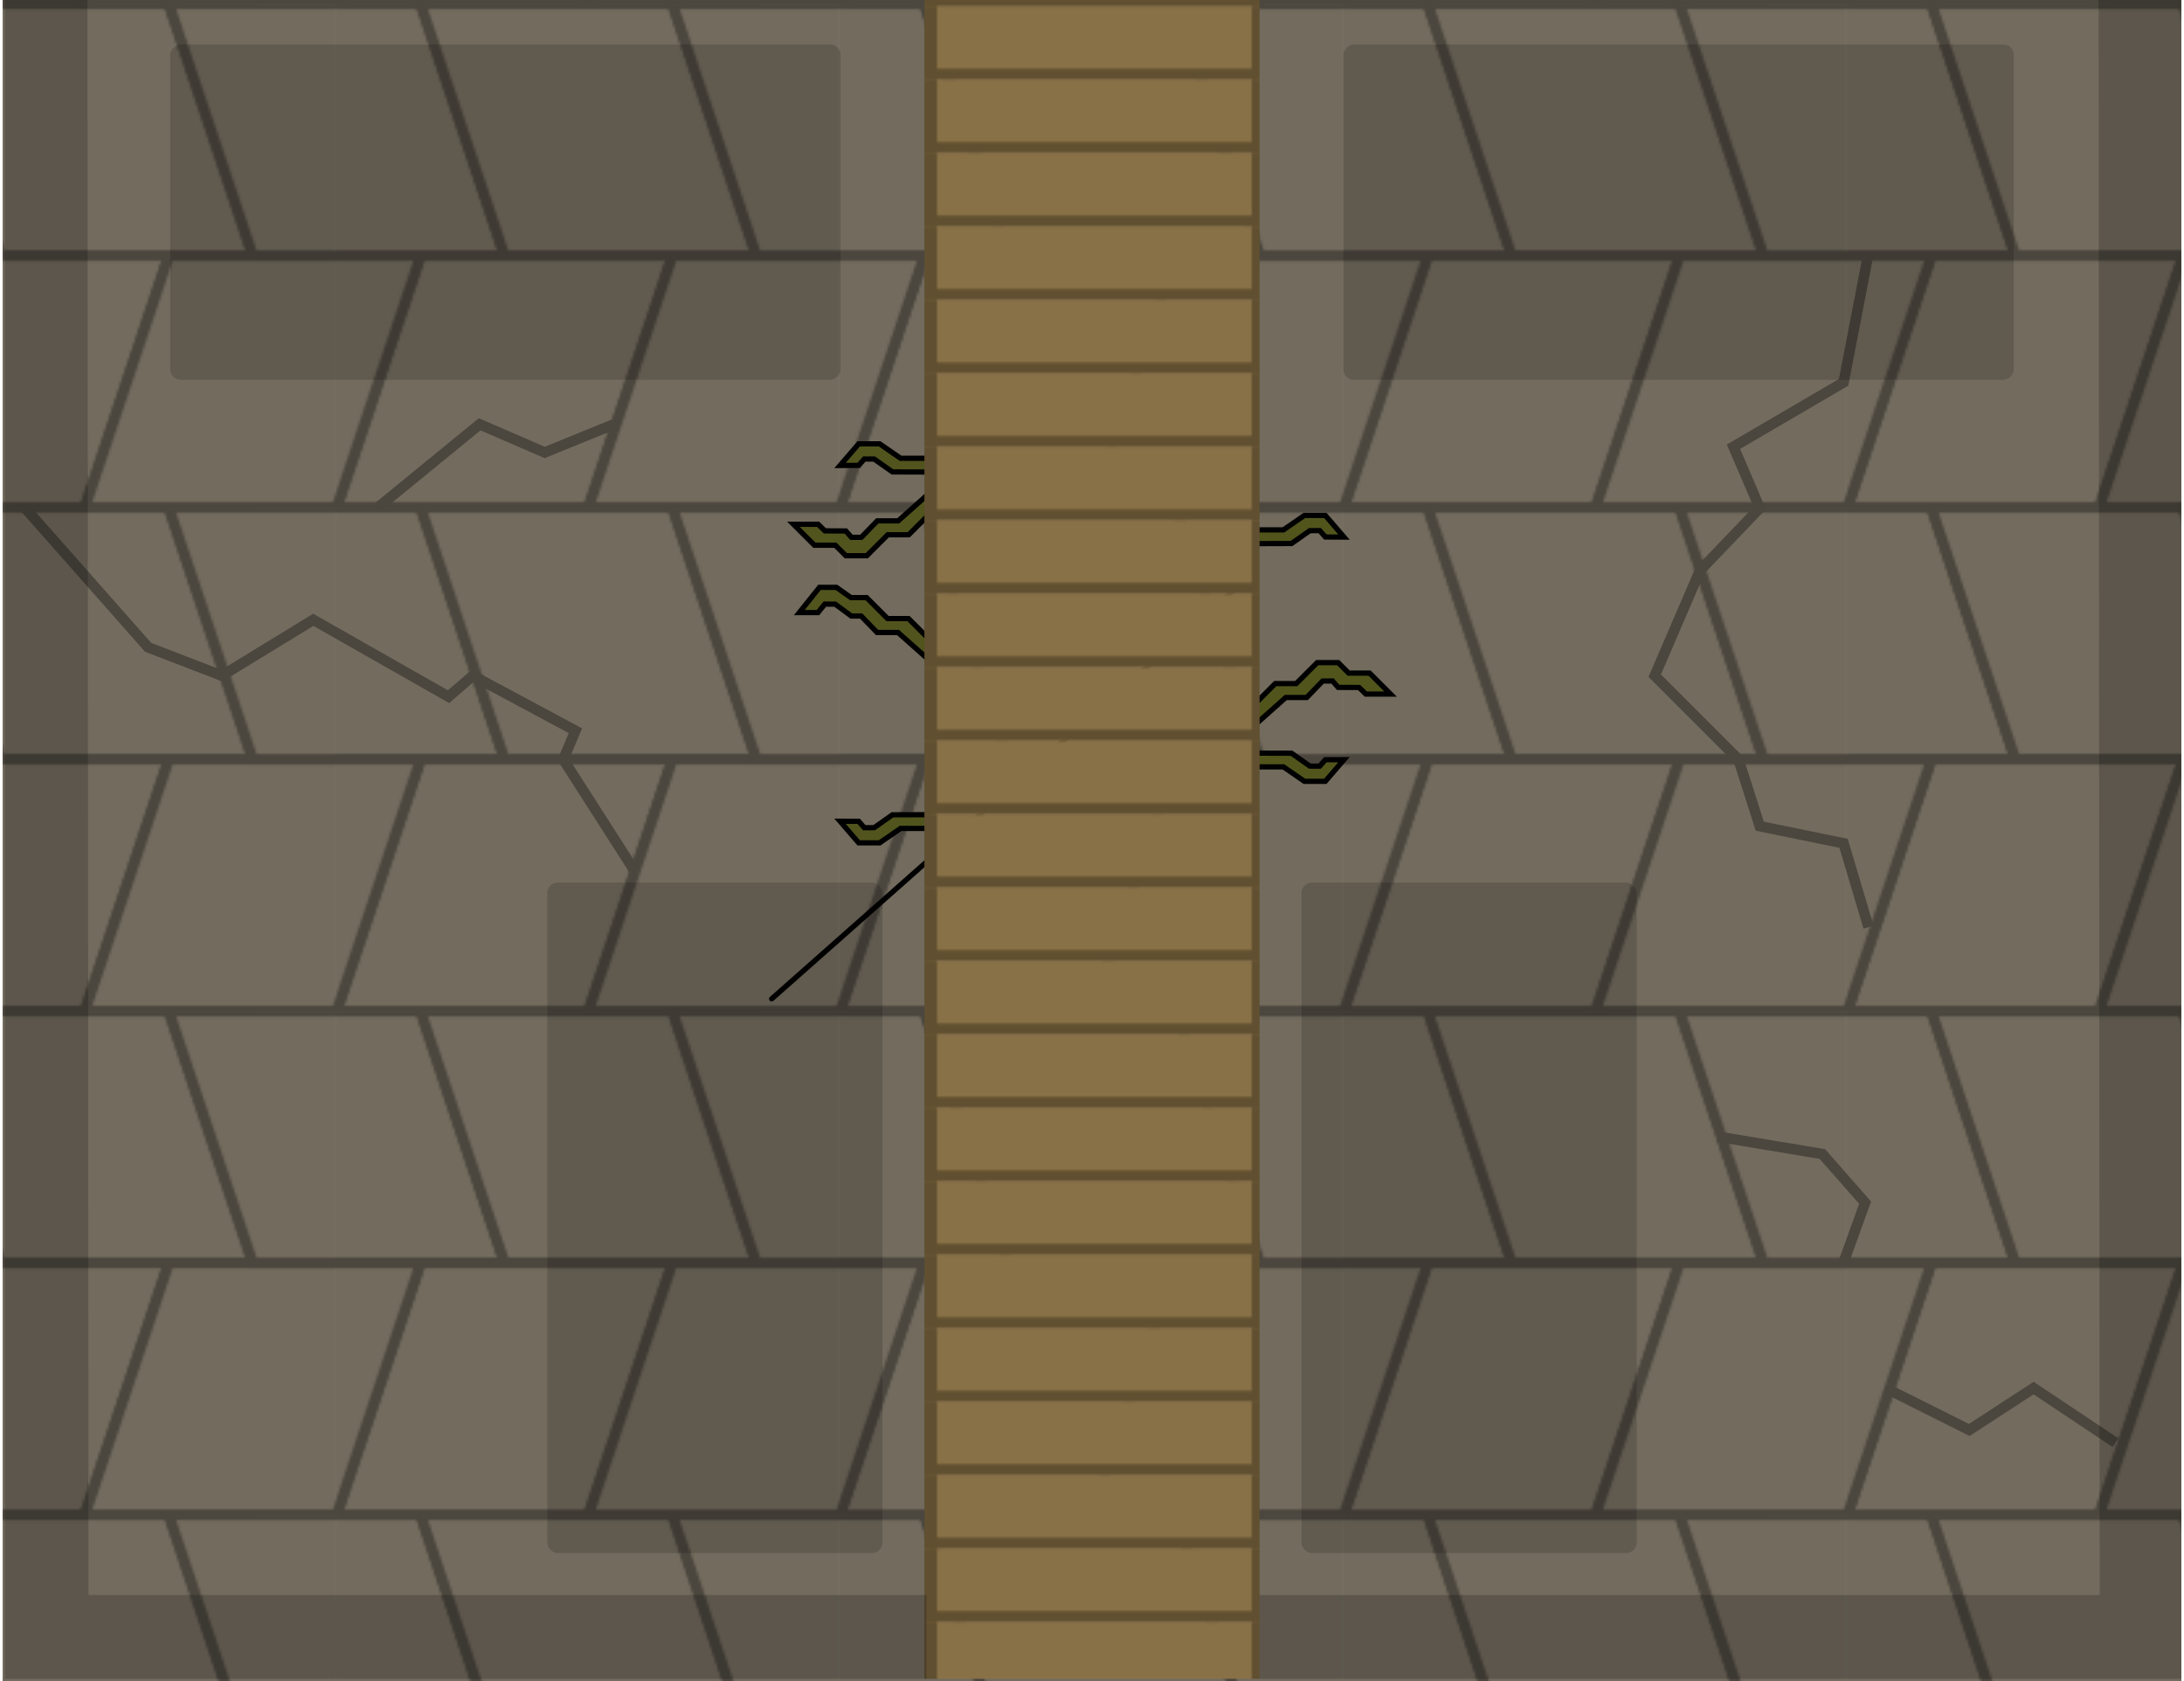 <?xml version="1.0" encoding="UTF-8" standalone="no"?>
<svg
   xmlns:dc="http://purl.org/dc/elements/1.1/"
   xmlns:cc="http://creativecommons.org/ns#"
   xmlns:rdf="http://www.w3.org/1999/02/22-rdf-syntax-ns#"
   xmlns:svg="http://www.w3.org/2000/svg"
   xmlns="http://www.w3.org/2000/svg"
   xmlns:xlink="http://www.w3.org/1999/xlink"
   xmlns:sodipodi="http://sodipodi.sourceforge.net/DTD/sodipodi-0.dtd"
   xmlns:inkscape="http://www.inkscape.org/namespaces/inkscape"
   width="834"
   height="642"
   viewBox="0 0 220.662 169.863"
   version="1.1"
   id="svg139"
   sodipodi:docname="map-building-greenhouse-floor-02.svg"
   inkscape:version="0.92.2 (5c3e80d, 2017-08-06)">
  <sodipodi:namedview
     pagecolor="#ffffff"
     bordercolor="#666666"
     borderopacity="1"
     objecttolerance="10"
     gridtolerance="10"
     guidetolerance="10"
     inkscape:pageopacity="0"
     inkscape:pageshadow="2"
     inkscape:window-width="1920"
     inkscape:window-height="1017"
     id="namedview141"
     showgrid="true"
     inkscape:zoom="0.23790323"
     inkscape:cx="-238.81624"
     inkscape:cy="473.6926"
     inkscape:window-x="1912"
     inkscape:window-y="-8"
     inkscape:window-maximized="1"
     inkscape:current-layer="svg139"
     fit-margin-top="1"
     fit-margin-left="1"
     fit-margin-right="1"
     fit-margin-bottom="1"
     inkscape:showpageshadow="false">
    <inkscape:grid
       type="xygrid"
       id="grid972"
       empspacing="8"
       spacingy="0.529"
       spacingx="0.529"
       originx="0"
       originy="0" />
  </sodipodi:namedview>
  <defs
     id="defs95">
    <pattern
       inkscape:collect="always"
       xlink:href="#pattern1908"
       id="pattern1920"
       patternTransform="matrix(0.265,0,0,0.265,-67.734,102.129)" />
    <pattern
       inkscape:collect="always"
       xlink:href="#pattern2101"
       id="pattern2106"
       patternTransform="matrix(0.265,0,0,0.265,-42.069,163.777)" />
    <clipPath
       clipPathUnits="userSpaceOnUse"
       id="clipPath2002">
      <rect
         style="fill:#373737;fill-opacity:1;stroke:none;stroke-width:1.058;stroke-linecap:butt;stroke-linejoin:miter;stroke-miterlimit:4;stroke-dasharray:none;stroke-opacity:1"
         id="rect2004"
         width="50.8"
         height="50.8"
         x="-203.2"
         y="287.867" />
    </clipPath>
    <pattern
       patternUnits="userSpaceOnUse"
       width="192"
       height="192"
       patternTransform="matrix(0.265,0,0,0.265,-203.2,287.867)"
       id="pattern2006">
      <g
         clip-path="url(#clipPath2002)"
         id="g2000"
         transform="matrix(3.78,0,0,3.78,768.001,-1088)">
        <path
           style="fill:#6b6b6b;fill-opacity:1;stroke:#3f3f3f;stroke-width:1.058;stroke-linecap:butt;stroke-linejoin:miter;stroke-miterlimit:4;stroke-dasharray:none;stroke-opacity:1"
           d="m -211.667,287.867 8.467,25.4 h 8.467 16.933 l -8.467,-25.4 h -8.467 z"
           id="path1733"
           inkscape:connector-curvature="0" />
        <path
           inkscape:connector-curvature="0"
           id="path1982"
           d="m -186.267,287.867 8.467,25.4 h 8.467 16.933 l -8.467,-25.4 h -8.467 z"
           style="fill:#6b6b6b;fill-opacity:1;stroke:#3f3f3f;stroke-width:1.058;stroke-linecap:butt;stroke-linejoin:miter;stroke-miterlimit:4;stroke-dasharray:none;stroke-opacity:1" />
        <path
           style="fill:#6b6b6b;fill-opacity:1;stroke:#3f3f3f;stroke-width:1.058;stroke-linecap:butt;stroke-linejoin:miter;stroke-miterlimit:4;stroke-dasharray:none;stroke-opacity:1"
           d="m -194.734,338.667 8.467,-25.4 h 8.467 16.933 l -8.467,25.4 h -8.467 z"
           id="path1984"
           inkscape:connector-curvature="0" />
        <path
           inkscape:connector-curvature="0"
           id="path1986"
           d="m -220.134,338.667 8.467,-25.4 h 8.467 16.933 l -8.467,25.4 h -8.467 z"
           style="fill:#6b6b6b;fill-opacity:1;stroke:#3f3f3f;stroke-width:1.058;stroke-linecap:butt;stroke-linejoin:miter;stroke-miterlimit:4;stroke-dasharray:none;stroke-opacity:1" />
        <path
           inkscape:connector-curvature="0"
           id="path1988"
           d="m -169.334,338.667 8.467,-25.4 h 8.467 16.933 l -8.467,25.4 h -8.467 z"
           style="fill:#6b6b6b;fill-opacity:1;stroke:#3f3f3f;stroke-width:1.058;stroke-linecap:butt;stroke-linejoin:miter;stroke-miterlimit:4;stroke-dasharray:none;stroke-opacity:1" />
        <path
           style="fill:#6b6b6b;fill-opacity:1;stroke:#3f3f3f;stroke-width:1.058;stroke-linecap:butt;stroke-linejoin:miter;stroke-miterlimit:4;stroke-dasharray:none;stroke-opacity:1"
           d="m -160.867,287.867 8.467,25.4 h 8.467 16.933 l -8.467,-25.4 h -8.467 z"
           id="path1990"
           inkscape:connector-curvature="0" />
      </g>
    </pattern>
    <clipPath
       clipPathUnits="userSpaceOnUse"
       id="clipPath2097">
      <rect
         style="fill:#897147;fill-opacity:1;stroke:none;stroke-width:0.99;stroke-linecap:butt;stroke-linejoin:miter;stroke-miterlimit:4;stroke-dasharray:none;stroke-opacity:1"
         id="rect2099"
         width="33.867"
         height="7.408"
         x="-59.267"
         y="348.192" />
    </clipPath>
    <pattern
       patternUnits="userSpaceOnUse"
       width="128"
       height="28"
       patternTransform="matrix(0.265,0,0,0.265,-59.267,348.192)"
       id="pattern2101">
      <rect
         clip-path="url(#clipPath2097)"
         y="347.134"
         x="-59.267"
         height="8.467"
         width="33.867"
         id="rect2093"
         style="fill:#897147;fill-opacity:1;stroke:#604f30;stroke-width:2.117;stroke-linecap:butt;stroke-linejoin:miter;stroke-miterlimit:4;stroke-dasharray:none;stroke-opacity:1"
         transform="matrix(3.78,0,0,3.78,224.001,-1316)" />
    </pattern>
    <clipPath
       clipPathUnits="userSpaceOnUse"
       id="clipPath2002-9">
      <rect
         style="fill:#373737;fill-opacity:1;stroke:none;stroke-width:1.058;stroke-linecap:butt;stroke-linejoin:miter;stroke-miterlimit:4;stroke-dasharray:none;stroke-opacity:1"
         id="rect2004-8"
         width="50.8"
         height="50.8"
         x="-203.2"
         y="287.867" />
    </clipPath>
    <pattern
       patternUnits="userSpaceOnUse"
       width="192"
       height="192"
       patternTransform="matrix(0.265,0,0,0.265,-67.734,102.129)"
       id="pattern1794">
      <g
         style="fill:#7a6d56;fill-opacity:1;stroke:#5b5242;stroke-opacity:1"
         clip-path="url(#clipPath2002-9)"
         id="g2085"
         transform="matrix(3.78,0,0,3.78,768,-1088)">
        <path
           style="fill:#7a6d56;fill-opacity:1;stroke:#5b5242;stroke-width:1.058;stroke-linecap:butt;stroke-linejoin:miter;stroke-miterlimit:4;stroke-dasharray:none;stroke-opacity:1"
           d="m -211.667,287.867 8.467,25.4 h 8.467 16.933 l -8.467,-25.4 h -8.467 z"
           id="path2073"
           inkscape:connector-curvature="0" />
        <path
           inkscape:connector-curvature="0"
           id="path2075"
           d="m -186.267,287.867 8.467,25.4 h 8.467 16.933 l -8.467,-25.4 h -8.467 z"
           style="fill:#7a6d56;fill-opacity:1;stroke:#5b5242;stroke-width:1.058;stroke-linecap:butt;stroke-linejoin:miter;stroke-miterlimit:4;stroke-dasharray:none;stroke-opacity:1" />
        <path
           style="fill:#7a6d56;fill-opacity:1;stroke:#5b5242;stroke-width:1.058;stroke-linecap:butt;stroke-linejoin:miter;stroke-miterlimit:4;stroke-dasharray:none;stroke-opacity:1"
           d="m -194.734,338.667 8.467,-25.4 h 8.467 16.933 l -8.467,25.4 h -8.467 z"
           id="path2077"
           inkscape:connector-curvature="0" />
        <path
           inkscape:connector-curvature="0"
           id="path2079"
           d="m -220.134,338.667 8.467,-25.4 h 8.467 16.933 l -8.467,25.4 h -8.467 z"
           style="fill:#7a6d56;fill-opacity:1;stroke:#5b5242;stroke-width:1.058;stroke-linecap:butt;stroke-linejoin:miter;stroke-miterlimit:4;stroke-dasharray:none;stroke-opacity:1" />
        <path
           inkscape:connector-curvature="0"
           id="path2081"
           d="m -169.334,338.667 8.467,-25.4 h 8.467 16.933 l -8.467,25.4 h -8.467 z"
           style="fill:#7a6d56;fill-opacity:1;stroke:#5b5242;stroke-width:1.058;stroke-linecap:butt;stroke-linejoin:miter;stroke-miterlimit:4;stroke-dasharray:none;stroke-opacity:1" />
        <path
           style="fill:#7a6d56;fill-opacity:1;stroke:#5b5242;stroke-width:1.058;stroke-linecap:butt;stroke-linejoin:miter;stroke-miterlimit:4;stroke-dasharray:none;stroke-opacity:1"
           d="m -160.867,287.867 8.467,25.4 h 8.467 16.933 l -8.467,-25.4 h -8.467 z"
           id="path2083"
           inkscape:connector-curvature="0" />
      </g>
    </pattern>
    <clipPath
       clipPathUnits="userSpaceOnUse"
       id="clipPath1904">
      <rect
         y="102.129"
         x="-76.2"
         height="50.8"
         width="50.8"
         id="rect1906"
         style="fill:#373737;fill-opacity:1;stroke:none;stroke-width:1.058;stroke-linecap:butt;stroke-linejoin:miter;stroke-miterlimit:4;stroke-dasharray:none;stroke-opacity:1" />
    </clipPath>
    <pattern
       patternUnits="userSpaceOnUse"
       width="192"
       height="192"
       patternTransform="matrix(0.265,0,0,0.265,-76.2,102.129)"
       id="pattern1908">
      <g
         clip-path="url(#clipPath1904)"
         id="g1902"
         transform="matrix(3.78,0,0,3.78,288.001,-386)">
        <rect
           style="fill:#726b5e;fill-opacity:1;stroke:#4b463e;stroke-opacity:1"
           width="50.8"
           height="50.8"
           x="-84.667"
           y="102.129"
           id="rect1803" />
        <path
           style="fill:#726b5e;fill-opacity:1;stroke:#4b463e;stroke-width:1.058;stroke-linecap:butt;stroke-linejoin:miter;stroke-miterlimit:4;stroke-dasharray:none;stroke-opacity:1"
           d="m -93.134,102.129 8.467,25.4 h 8.467 16.933 l -8.467,-25.4 h -8.467 z"
           id="path1813"
           inkscape:connector-curvature="0" />
        <path
           inkscape:connector-curvature="0"
           id="path1815"
           d="m -67.734,102.129 8.467,25.4 h 8.467 16.933 l -8.467,-25.4 h -8.467 z"
           style="fill:#726b5e;fill-opacity:1;stroke:#4b463e;stroke-width:1.058;stroke-linecap:butt;stroke-linejoin:miter;stroke-miterlimit:4;stroke-dasharray:none;stroke-opacity:1" />
        <path
           style="fill:#726b5e;fill-opacity:1;stroke:#4b463e;stroke-width:1.058;stroke-linecap:butt;stroke-linejoin:miter;stroke-miterlimit:4;stroke-dasharray:none;stroke-opacity:1"
           d="m -76.2,152.929 8.467,-25.4 h 8.467 16.933 l -8.467,25.4 h -8.467 z"
           id="path1817"
           inkscape:connector-curvature="0" />
        <path
           inkscape:connector-curvature="0"
           id="path1819"
           d="m -101.6,152.929 8.467,-25.4 h 8.467 16.933 l -8.467,25.4 h -8.467 z"
           style="fill:#726b5e;fill-opacity:1;stroke:#4b463e;stroke-width:1.058;stroke-linecap:butt;stroke-linejoin:miter;stroke-miterlimit:4;stroke-dasharray:none;stroke-opacity:1" />
        <path
           inkscape:connector-curvature="0"
           id="path1821"
           d="m -50.8,152.929 8.467,-25.4 h 8.467 16.933 l -8.467,25.4 h -8.467 z"
           style="fill:#726b5e;fill-opacity:1;stroke:#4b463e;stroke-width:1.058;stroke-linecap:butt;stroke-linejoin:miter;stroke-miterlimit:4;stroke-dasharray:none;stroke-opacity:1" />
        <path
           style="fill:#726b5e;fill-opacity:1;stroke:#4b463e;stroke-width:1.058;stroke-linecap:butt;stroke-linejoin:miter;stroke-miterlimit:4;stroke-dasharray:none;stroke-opacity:1"
           d="m -42.334,102.129 8.467,25.4 h 8.467 16.933 l -8.467,-25.4 h -8.467 z"
           id="path1823"
           inkscape:connector-curvature="0" />
      </g>
    </pattern>
  </defs>
  <rect
     y="-168.804"
     x="0.266"
     height="338.667"
     width="220.131"
     id="rect1805"
     style="fill:url(#pattern1920);fill-opacity:1;stroke:none;stroke-width:2.398;stroke-linecap:butt;stroke-linejoin:miter;stroke-miterlimit:4;stroke-dasharray:none;stroke-opacity:1" />
  <g
     id="g1932"
     transform="rotate(90,151.539,166.755)"
     style="fill:#51541d;fill-opacity:1">
    <path
       sodipodi:nodetypes="cccccccccccccccccccccccccccccccccccccccccccccccccccccccc"
       id="path15-5"
       d="m 49.392,224.385 -2.116,2.117 v 2.117 l -2.118,2.116 v 1.584 l -1.037,1.463 v 1.714 l 2.549,2.04 v -1.886 l -0.857,-0.694 0.005,-1.046 1.197,-1.625 0.005,-1 1.662,-1.608 v -2.117 l 2.826,-3.175 z m -12.7,-0.018 2.117,2.117 v 2.116 l 2.117,2.117 v 2.117 l -1.058,1.058 v 2.117 l -2.117,2.116 v -2.493 l 0.663,-0.682 0.01,-2.116 0.645,-0.568 -0.006,-1 -1.662,-1.607 v -2.117 l -2.825,-3.175 z m -5.61,0 v 2.936 l -1.458,2.117 v 2.116 l 2.186,1.887 -0.01,-1.887 -0.645,-0.567 0.006,-1 1.298,-1.846 0.012,-3.738 z m 37.393,0 v 2.936 l 1.458,2.117 v 2.116 l -2.186,1.887 0.009,-1.887 0.646,-0.567 -0.006,-1 -1.298,-1.846 -0.012,-3.738 z"
       style="fill:#51541d;fill-opacity:1;stroke:#000000;stroke-width:0.529"
       inkscape:connector-curvature="0" />
  </g>
  <path
     sodipodi:nodetypes="ccccccccccccccccccccccccccccccccccccccccc"
     inkscape:connector-curvature="0"
     style="fill:#51551c;fill-opacity:1;stroke:#000000;stroke-width:0.529"
     d="m 126.754,57.764 c -84.503,74.732 -42.252,37.366 0,0 z m -0.019,13.409 2.116,-2.117 h 2.118 l 2.117,-2.116 h 2.115 l 1.06,1.058 h 2.114 l 2.117,2.117 h -2.493 l -0.682,-0.664 -2.117,-0.009 -0.567,-0.646 -1,0.006 -1.608,1.662 h -2.116 l -3.175,2.826 z m 0,6.299 h 2.936 l 2.118,1.459 h 2.116 l 1.887,-2.187 -1.887,0.009 -0.567,0.646 -1,-0.006 -1.847,-1.298 -3.737,-0.012 z m 0,-23.941 h 2.936 l 2.118,-1.459 h 2.116 l 1.887,2.187 -1.887,-0.01 -0.567,-0.645 -1,0.006 -1.847,1.298 -3.737,0.012 z"
     id="path1972" />
  <path
     style="fill:url(#pattern2106);fill-opacity:1;stroke:none;stroke-width:1.058;stroke-linecap:butt;stroke-linejoin:miter;stroke-miterlimit:4;stroke-dasharray:none;stroke-opacity:1"
     d="M 93.398,-169.069 H 127.265 V 169.598 H 93.398 Z"
     id="rect2038"
     inkscape:connector-curvature="0"
     sodipodi:nodetypes="ccccc" />
  <path
     style="fill:none;stroke:#4b463e;stroke-width:1.058;stroke-linecap:butt;stroke-linejoin:miter;stroke-miterlimit:4;stroke-dasharray:none;stroke-opacity:1"
     d="m 2.54,51.329 12.423,14.066 7.452,2.867 9.237,-5.646 13.664,7.766 2.459,-2.12 10.361,5.561 -1.222,2.906 7.114,11.113"
     id="path1837"
     inkscape:connector-curvature="0"
     sodipodi:nodetypes="ccccccccc" />
  <path
     sodipodi:nodetypes="ccccccccc"
     style="fill:#000000;fill-opacity:0.196;stroke-width:0.817"
     inkscape:connector-curvature="0"
     id="path4930"
     d="M 8.943,161.131 H 93.609 v 8.467 H 0.476 V -169.069 H 93.609 v 8.467 l -84.878,6.7e-4 z" />
  <path
     style="fill:none;stroke:#4b463e;stroke-width:1.058;stroke-linecap:butt;stroke-linejoin:miter;stroke-miterlimit:4;stroke-dasharray:none;stroke-opacity:1"
     d="m 173.567,114.829 10.551,1.754 4.325,4.915 -2.176,6.031 v 0"
     id="path1944"
     inkscape:connector-curvature="0"
     sodipodi:nodetypes="ccccc" />
  <path
     style="fill:none;stroke:#4b463e;stroke-width:1.058;stroke-linecap:butt;stroke-linejoin:miter;stroke-miterlimit:4;stroke-dasharray:none;stroke-opacity:1"
     d="m 188.787,93.663 -2.52,-8.467 -8.467,-1.731 -2.148,-6.736 -8.467,-8.467 4.574,-10.628 6.041,-6.305 -2.658,-6.197 11.125,-6.503 2.453,-12.7"
     id="path1946"
     inkscape:connector-curvature="0"
     sodipodi:nodetypes="cccccccccc" />
  <rect
     style="fill:#000000;fill-opacity:0.157;stroke:none;stroke-width:2.117;stroke-linecap:butt;stroke-linejoin:miter;stroke-miterlimit:4;stroke-dasharray:none;stroke-opacity:1"
     id="rect4928"
     width="33.867"
     height="67.733"
     x="55.298"
     y="-156.369"
     rx="1.058"
     ry="1.058" />
  <rect
     ry="1.058"
     rx="1.058"
     y="-156.369"
     x="131.498"
     height="67.733"
     width="33.867"
     id="rect4932"
     style="fill:#000000;fill-opacity:0.157;stroke:none;stroke-width:2.117;stroke-linecap:butt;stroke-linejoin:miter;stroke-miterlimit:4;stroke-dasharray:none;stroke-opacity:1" />
  <rect
     ry="1.058"
     rx="1.058"
     y="89.165"
     x="55.298"
     height="67.733"
     width="33.867"
     id="rect4934"
     style="fill:#000000;fill-opacity:0.157;stroke:none;stroke-width:2.117;stroke-linecap:butt;stroke-linejoin:miter;stroke-miterlimit:4;stroke-dasharray:none;stroke-opacity:1" />
  <rect
     style="fill:#000000;fill-opacity:0.157;stroke:none;stroke-width:2.117;stroke-linecap:butt;stroke-linejoin:miter;stroke-miterlimit:4;stroke-dasharray:none;stroke-opacity:1"
     id="rect4936"
     width="33.867"
     height="67.733"
     x="131.498"
     y="89.165"
     rx="1.058"
     ry="1.058" />
  <rect
     style="fill:#000000;fill-opacity:0.157;stroke:none;stroke-width:2.117;stroke-linecap:butt;stroke-linejoin:miter;stroke-miterlimit:4;stroke-dasharray:none;stroke-opacity:1"
     id="rect4938"
     width="33.867"
     height="67.733"
     x="-37.835"
     y="-84.931"
     rx="1.058"
     ry="1.058"
     transform="rotate(90)" />
  <rect
     transform="rotate(90)"
     ry="1.058"
     rx="1.058"
     y="-84.931"
     x="4.498"
     height="67.733"
     width="33.867"
     id="rect4940"
     style="fill:#000000;fill-opacity:0.157;stroke:none;stroke-width:2.117;stroke-linecap:butt;stroke-linejoin:miter;stroke-miterlimit:4;stroke-dasharray:none;stroke-opacity:1" />
  <rect
     transform="rotate(90)"
     ry="1.058"
     rx="1.058"
     y="-203.465"
     x="-37.835"
     height="67.733"
     width="33.867"
     id="rect4946"
     style="fill:#000000;fill-opacity:0.157;stroke:none;stroke-width:2.117;stroke-linecap:butt;stroke-linejoin:miter;stroke-miterlimit:4;stroke-dasharray:none;stroke-opacity:1" />
  <rect
     style="fill:#000000;fill-opacity:0.157;stroke:none;stroke-width:2.117;stroke-linecap:butt;stroke-linejoin:miter;stroke-miterlimit:4;stroke-dasharray:none;stroke-opacity:1"
     id="rect4948"
     width="33.867"
     height="67.733"
     x="4.498"
     y="-203.465"
     rx="1.058"
     ry="1.058"
     transform="rotate(90)" />
  <path
     style="fill:none;stroke:#4b463e;stroke-width:1.058;stroke-linecap:butt;stroke-linejoin:miter;stroke-opacity:1;stroke-miterlimit:4;stroke-dasharray:none"
     d="m 190.5,140.229 8.467,4.233 6.502,-4.233 8.272,5.514"
     id="path1948"
     inkscape:connector-curvature="0" />
  <path
     d="m 211.931,-160.602 h -84.667 v -8.467 h 93.133 v 338.667 h -93.133 v -8.467 l 84.878,-6.7e-4 z"
     id="path109"
     inkscape:connector-curvature="0"
     style="fill:#000000;fill-opacity:0.196;stroke-width:0.817"
     sodipodi:nodetypes="ccccccccc" />
  <path
     style="fill:none;stroke:#4b463e;stroke-width:1.058;stroke-linecap:butt;stroke-linejoin:miter;stroke-opacity:1;stroke-miterlimit:4;stroke-dasharray:none"
     d="m 62.028,42.863 -6.994,2.846 -6.571,-2.846 -10.362,8.467"
     id="path1950"
     inkscape:connector-curvature="0" />
</svg>
